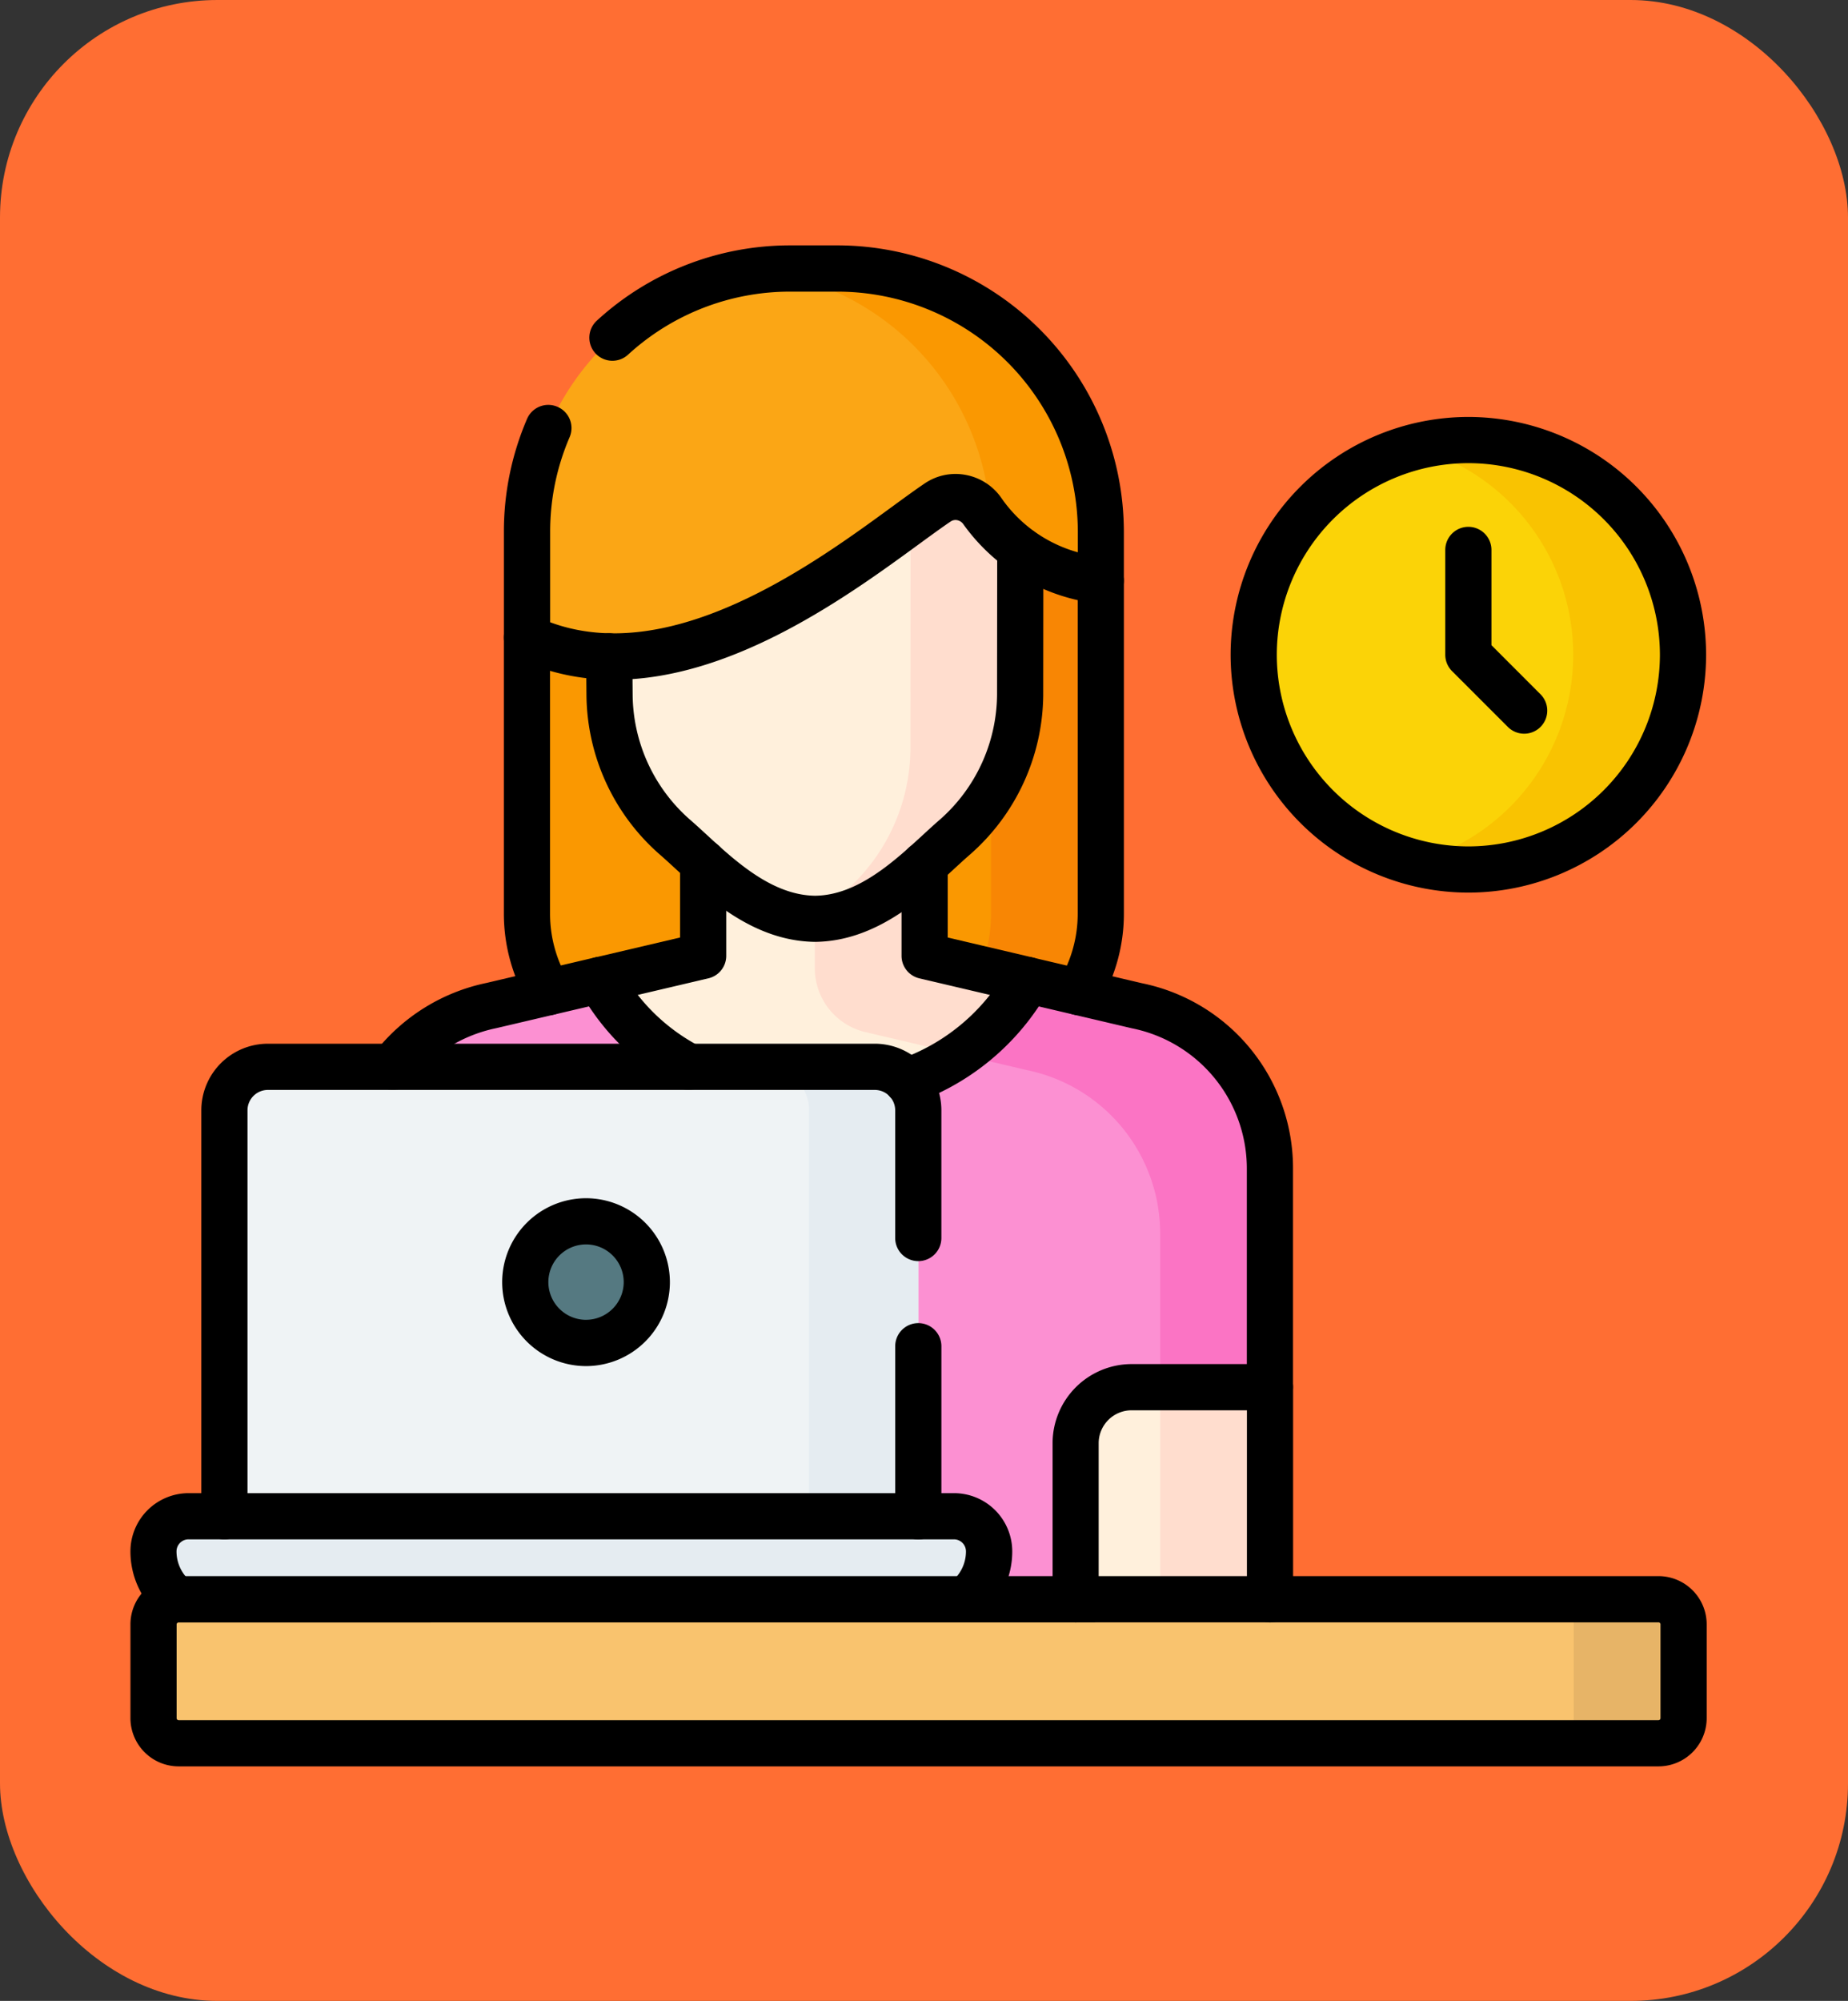 <svg xmlns="http://www.w3.org/2000/svg" xmlns:xlink="http://www.w3.org/1999/xlink" width="85" height="92" viewBox="0 0 85 92">
  <rect x="0" y="0" width="85" height="92" fill="#333333" stroke="none"/>
  <defs>
    <clipPath id="clip-path">
      <path id="path1509" d="M0-682.665H72.5v72.5H0Z" transform="translate(0 682.665)"/>
    </clipPath>
  </defs>
  <g id="Grupo_988197" data-name="Grupo 988197" transform="translate(-810 -3777)">
    <rect id="Rectángulo_338875" data-name="Rectángulo 338875" width="85" height="92" rx="10" transform="translate(810 3777)" fill="#ff6e33"/>
    <g id="g1503" transform="translate(816 4469.665)">
      <g id="g1505" transform="translate(0 -682.665)">
        <g id="g1507" clip-path="url(#clip-path)">
          <g id="g1513" transform="translate(18.238 11.126)">
            <path id="path1515" d="M0-45.227v15.51a7.031,7.031,0,0,0,7.031,7.031H19.363a7.031,7.031,0,0,0,7.031-7.031v-15.51A5.374,5.374,0,0,0,21.02-50.6H5.374A5.374,5.374,0,0,0,0-45.227" transform="translate(0 50.601)" fill="#fa9801"/>
          </g>
          <g id="g1517" transform="translate(32.551 11.126)">
            <path id="path1519" d="M-56.447,0h-.145a12.116,12.116,0,0,1,.468,3.334v17.55a7.031,7.031,0,0,1-7.03,7.031h5.05a7.031,7.031,0,0,0,7.031-7.031V5.374A5.374,5.374,0,0,0-56.447,0" transform="translate(63.155)" fill="#f88604"/>
          </g>
          <g id="g1521" transform="translate(10.455 50.193)">
            <path id="path1523" d="M-315.422,0h-33.711L-352.9,3.588V13.993h41.96V3.588Z" transform="translate(352.9)" fill="#fff0dc"/>
          </g>
          <g id="g1525" transform="translate(47.365 50.193)">
            <path id="path1527" d="M-4.788,0h-.569V13.993h5.05V3.587Z" transform="translate(5.357)" fill="#ffddce"/>
          </g>
          <g id="g1529" transform="translate(10.455 27.016)">
            <path id="path1531" d="M-301.569-77.638l-9.759-2.293v-6.932h-10.187v6.932l-9.759,2.293a7.671,7.671,0,0,0-6.128,7.546V-60.1h6.363a2.577,2.577,0,0,1,2.577,2.577v7.829h24.08v-7.829A2.577,2.577,0,0,1-301.8-60.1h6.363v-9.994a7.671,7.671,0,0,0-6.128-7.546" transform="translate(337.402 86.862)" fill="#fff0dc"/>
          </g>
          <g id="g1533" transform="translate(31.478 27.016)">
            <path id="path1535" d="M-124.641-77.638-134.4-79.93v-6.932h-5.051v7.5a3.019,3.019,0,0,0,2.329,2.939l7.431,1.746a7.671,7.671,0,0,1,6.128,7.546V-60.1h5.05v-9.994a7.671,7.671,0,0,0-6.128-7.546" transform="translate(139.45 86.862)" fill="#ffddce"/>
          </g>
          <g id="g1537" transform="translate(10.455 35.061)">
            <path id="path1539" d="M-301.569-9.928l-5.022-1.18a11.021,11.021,0,0,1-9.831,5.414,11.022,11.022,0,0,1-9.831-5.414l-5.022,1.18A7.671,7.671,0,0,0-337.4-2.382V7.612h6.363a2.577,2.577,0,0,1,2.577,2.577v7.829h24.08V10.188A2.577,2.577,0,0,1-301.8,7.612h6.363V-2.382a7.671,7.671,0,0,0-6.128-7.546" transform="translate(337.402 11.108)" fill="#fc90d2"/>
          </g>
          <g id="g1541" transform="translate(38.14 35.061)">
            <path id="path1543" d="M-68.574-9.929l-5.022-1.18a9.659,9.659,0,0,1-3.126,3.415l3.1.728A7.671,7.671,0,0,1-67.5.579V7.611h5.05V-2.383a7.671,7.671,0,0,0-6.128-7.546" transform="translate(76.722 11.109)" fill="#fb74c4"/>
          </g>
          <g id="g1545" transform="translate(21.932 9.479)">
            <path id="path1547" d="M-.888-105.146a8.79,8.79,0,0,0,2.98,6.492c1.517,1.306,3.649,3.747,6.465,3.779,2.816-.031,4.948-2.473,6.465-3.779A8.79,8.79,0,0,0,18-105.146l.014-12.493H-.993Z" transform="translate(0.993 117.64)" fill="#fff0dc"/>
          </g>
          <g id="g1549" transform="translate(31.486 9.479)">
            <path id="path1551" d="M-37.044,0l-.011,14.994a8.79,8.79,0,0,1-2.98,6.492c-.422.363-.892.815-1.411,1.278,2.814-.033,4.945-2.473,6.462-3.778A8.79,8.79,0,0,0-32,12.493L-31.99,0Z" transform="translate(41.445)" fill="#ffddce"/>
          </g>
          <g id="g1553" transform="translate(18.238 2.347)">
            <path id="path1555" d="M-222.131-120.781a7.816,7.816,0,0,1-5.433-3.17,1.49,1.49,0,0,0-2.076-.426c-3.235,2.18-11.649,9.591-18.885,6.21v-4.852a12.114,12.114,0,0,1,12.114-12.114h2.166a12.114,12.114,0,0,1,12.114,12.114Z" transform="translate(248.525 135.132)" fill="#fba615"/>
          </g>
          <g id="g1557" transform="translate(28.91 2.347)">
            <path id="path1559" d="M-30.369,0h-2.166a12.211,12.211,0,0,0-1.442.089,12.112,12.112,0,0,1,10.661,11.6,7.957,7.957,0,0,0,5.061,2.667V12.114A12.114,12.114,0,0,0-30.369,0" transform="translate(33.977)" fill="#fa9801"/>
          </g>
          <g id="g1561" transform="translate(51.665 10.233)">
            <path id="path1563" d="M-166.181-83.091a9.873,9.873,0,0,1-9.873,9.873,9.873,9.873,0,0,1-9.873-9.873,9.873,9.873,0,0,1,9.873-9.873,9.873,9.873,0,0,1,9.873,9.873" transform="translate(185.926 92.964)" fill="#fbd307"/>
          </g>
          <g id="g1565" transform="translate(59.012 10.233)">
            <path id="path1567" d="M-21.253,0a9.886,9.886,0,0,0-2.525.327,9.876,9.876,0,0,1,7.348,9.546,9.876,9.876,0,0,1-7.348,9.545,9.879,9.879,0,0,0,2.525.327A9.873,9.873,0,0,0-11.38,9.873,9.873,9.873,0,0,0-21.253,0" transform="translate(23.779)" fill="#f9c301"/>
          </g>
          <g id="g1569" transform="translate(60.476 14.223)">
            <path id="path1571" d="M-6.37-.488A1.059,1.059,0,0,1-7.121-.8L-9.689-3.367A1.062,1.062,0,0,1-10-4.118v-4.82A1.062,1.062,0,0,1-8.938-10,1.062,1.062,0,0,1-7.876-8.938v4.38L-5.619-2.3a1.062,1.062,0,0,1,0,1.5A1.059,1.059,0,0,1-6.37-.488Z" transform="translate(10 10)"/>
          </g>
          <g id="g1573" transform="translate(4.322 39.051)">
            <path id="path1575" d="M-268.6-188.066h-31.915v-20.347a2,2,0,0,1,2-2H-270.6a2,2,0,0,1,2,2Z" transform="translate(300.518 210.411)" fill="#eff3f5"/>
          </g>
          <g id="g1577" transform="translate(29.214 39.051)">
            <path id="path1579" d="M-42.286,0h-5.024a2,2,0,0,1,2,2V22.346h5.024V2a2,2,0,0,0-2-2" transform="translate(47.311)" fill="#e5ecf1"/>
          </g>
          <g id="g1581" transform="translate(1.062 59.718)">
            <path id="path1583" d="M-309.89,0H-345.1a1.614,1.614,0,0,0-1.614,1.614,2.853,2.853,0,0,0,2.853,2.853h32.729a2.853,2.853,0,0,0,2.853-2.853A1.614,1.614,0,0,0-309.89,0" transform="translate(346.711)" fill="#e5ecf1"/>
          </g>
          <g id="g1585" transform="translate(1.062 63.536)">
            <path id="path1587" d="M-582.571-55.694h-68.066a1.155,1.155,0,0,1-1.155-1.155v-4.308a1.155,1.155,0,0,1,1.155-1.155h68.066a1.155,1.155,0,0,1,1.155,1.155v4.308a1.155,1.155,0,0,1-1.155,1.155" transform="translate(651.792 62.312)" fill="#f9c36e"/>
          </g>
          <g id="g1589" transform="translate(65.233 63.536)">
            <path id="path1591" d="M-42.505,0h-3.9V5.463a1.155,1.155,0,0,1-1.155,1.155h5.05a1.155,1.155,0,0,0,1.155-1.155V1.155A1.155,1.155,0,0,0-42.505,0" transform="translate(47.556)" fill="#e7b467"/>
          </g>
          <g id="g1593" transform="translate(18.159 46.155)">
            <path id="path1595" d="M-47.048-23.524a2.8,2.8,0,0,1-2.8,2.8,2.8,2.8,0,0,1-2.8-2.8,2.8,2.8,0,0,1,2.8-2.8,2.8,2.8,0,0,1,2.8,2.8" transform="translate(52.639 26.319)" fill="#557981"/>
          </g>
          <g id="g1597" transform="translate(0 62.474)">
            <path id="path1599" d="M-591.509-63.57h-68.066a2.219,2.219,0,0,1-2.217-2.217V-70.1a2.219,2.219,0,0,1,2.217-2.217h68.066a2.219,2.219,0,0,1,2.217,2.217v4.308A2.219,2.219,0,0,1-591.509-63.57Zm-68.066-6.618a.093.093,0,0,0-.093.093v4.308a.093.093,0,0,0,.093.093h68.066a.093.093,0,0,0,.093-.093V-70.1a.093.093,0,0,0-.093-.093Z" transform="translate(661.792 72.312)"/>
          </g>
          <g id="g1601" transform="translate(17.097 45.093)">
            <path id="path1603" d="M-58.781-36.319a3.862,3.862,0,0,1,3.857,3.857A3.862,3.862,0,0,1-58.781-28.6a3.862,3.862,0,0,1-3.857-3.857A3.861,3.861,0,0,1-58.781-36.319Zm0,5.59a1.735,1.735,0,0,0,1.733-1.733,1.735,1.735,0,0,0-1.733-1.733,1.735,1.735,0,0,0-1.733,1.733A1.735,1.735,0,0,0-58.781-30.728Z" transform="translate(62.639 36.319)"/>
          </g>
          <g id="g1605" transform="translate(3.26 37.989)">
            <path id="path1607" d="M-309.456-61.334a1.062,1.062,0,0,1-1.062-1.062V-81.064a3.065,3.065,0,0,1,3.061-3.061h27.917a3.065,3.065,0,0,1,3.061,3.061v5.873a1.062,1.062,0,0,1-1.062,1.062,1.062,1.062,0,0,1-1.062-1.062v-5.873A.938.938,0,0,0-279.54-82h-27.917a.938.938,0,0,0-.937.937V-62.4A1.062,1.062,0,0,1-309.456-61.334Z" transform="translate(310.518 84.125)"/>
          </g>
          <g id="g1609" transform="translate(35.176 50.835)">
            <path id="path1611" d="M-8.938-73.7A1.062,1.062,0,0,1-10-74.764v-7.821a1.062,1.062,0,0,1,1.062-1.062,1.062,1.062,0,0,1,1.062,1.062v7.821A1.062,1.062,0,0,1-8.938-73.7Z" transform="translate(10 83.648)"/>
          </g>
          <g id="g1613" transform="translate(0 58.656)">
            <path id="path1615" d="M-360.012-40a1.058,1.058,0,0,1-.672-.24,3.9,3.9,0,0,1-1.436-3.03,2.679,2.679,0,0,1,2.676-2.676h35.207a2.679,2.679,0,0,1,2.676,2.676,3.9,3.9,0,0,1-1.426,3.022,1.062,1.062,0,0,1-1.5-.144,1.062,1.062,0,0,1,.144-1.495,1.787,1.787,0,0,0,.653-1.383.553.553,0,0,0-.552-.552h-35.207a.553.553,0,0,0-.552.552,1.786,1.786,0,0,0,.658,1.387,1.062,1.062,0,0,1,.149,1.495A1.06,1.06,0,0,1-360.012-40Z" transform="translate(362.12 45.944)"/>
          </g>
          <g id="g1617" transform="translate(34.662 33.999)">
            <path id="path1619" d="M-74.173-247.521a1.062,1.062,0,0,1-1.062-1.062v-7.178A3.643,3.643,0,0,1-71.6-259.4h5.3v-8.932a6.584,6.584,0,0,0-5.282-6.506l-4.288-1.007a11.442,11.442,0,0,1-5.69,4.438,1.062,1.062,0,0,1-1.365-.626,1.062,1.062,0,0,1,.626-1.365,9.148,9.148,0,0,0,4.974-4.159,1.062,1.062,0,0,1,1.18-.534l5.022,1.18a8.682,8.682,0,0,1,6.947,8.58v9.994a1.062,1.062,0,0,1-1.062,1.062H-71.6a1.516,1.516,0,0,0-1.515,1.515v7.178A1.062,1.062,0,0,1-74.173-247.521Z" transform="translate(82.987 278.12)"/>
          </g>
          <g id="g1621" transform="translate(11.004 33.999)">
            <path id="path1623" d="M-123.494-41.457a1.057,1.057,0,0,1-.5-.128,11.1,11.1,0,0,1-4.086-3.712l-4.261,1a6.686,6.686,0,0,0-3.922,2.43,1.062,1.062,0,0,1-1.491.184,1.062,1.062,0,0,1-.184-1.491,8.791,8.791,0,0,1,5.138-3.2l4.995-1.174a1.062,1.062,0,0,1,1.18.534,8.809,8.809,0,0,0,3.641,3.555,1.062,1.062,0,0,1,.429,1.439A1.062,1.062,0,0,1-123.494-41.457Z" transform="translate(138.167 47.571)"/>
          </g>
          <g id="g1625" transform="translate(35.466 28.688)">
            <path id="path1627" d="M-48.806-52.575a1.065,1.065,0,0,1-.244-.028l-4.737-1.113a1.062,1.062,0,0,1-.819-1.034v-4.2a1.062,1.062,0,0,1,1.062-1.062,1.062,1.062,0,0,1,1.062,1.062v3.357l3.918.92a1.062,1.062,0,0,1,.791,1.277A1.062,1.062,0,0,1-48.806-52.575Z" transform="translate(54.607 60.011)"/>
          </g>
          <g id="g1629" transform="translate(20.542 28.603)">
            <path id="path1631" d="M-53.549-2.48A1.062,1.062,0,0,1-54.582-3.3a1.062,1.062,0,0,1,.791-1.277l3.918-.92V-8.938A1.062,1.062,0,0,1-48.81-10a1.062,1.062,0,0,1,1.062,1.062v4.283a1.062,1.062,0,0,1-.819,1.034l-4.737,1.113A1.065,1.065,0,0,1-53.549-2.48Z" transform="translate(54.61 10)"/>
          </g>
          <g id="g1633" transform="translate(20.96 14.232)">
            <path id="path1635" d="M.534-36.933c-2.8-.031-4.9-1.961-6.432-3.37-.261-.24-.507-.467-.738-.666a9.854,9.854,0,0,1-3.349-7.274L-10-50.05a1.062,1.062,0,0,1,1.053-1.071,1.062,1.062,0,0,1,1.071,1.053l.015,1.793a7.72,7.72,0,0,0,2.611,5.7c.247.213.511.455.79.712,1.35,1.242,3.029,2.787,4.994,2.809,1.941-.022,3.62-1.567,4.97-2.809.279-.257.543-.5.79-.712A7.728,7.728,0,0,0,8.9-48.289l.007-6.657a1.062,1.062,0,0,1,1.063-1.061,1.062,1.062,0,0,1,1.061,1.063l-.007,6.679a9.865,9.865,0,0,1-3.349,7.3c-.231.2-.477.425-.738.666C5.41-38.894,3.313-36.964.534-36.933Z" transform="translate(10 56.007)"/>
          </g>
          <g id="g1637" transform="translate(17.176 1.285)">
            <path id="path1639" d="M-41.925-20a10.421,10.421,0,0,1-4.464-.976A1.062,1.062,0,0,1-47-21.941v-4.852a13.089,13.089,0,0,1,1.065-5.2,1.062,1.062,0,0,1,1.4-.556,1.062,1.062,0,0,1,.556,1.4,10.977,10.977,0,0,0-.893,4.36v4.146c5.617,2.077,12.154-2.7,15.724-5.309.579-.423,1.085-.792,1.506-1.076a2.519,2.519,0,0,1,1.909-.385,2.561,2.561,0,0,1,1.645,1.1,6.347,6.347,0,0,0,3.487,2.453v-.931A11.064,11.064,0,0,0-31.659-37.845h-2.166a11.021,11.021,0,0,0-7.466,2.9,1.062,1.062,0,0,1-1.5-.065,1.062,1.062,0,0,1,.065-1.5,13.139,13.139,0,0,1,8.9-3.462h2.166A13.191,13.191,0,0,1-18.484-26.793v2.238a1.062,1.062,0,0,1-.341.78,1.062,1.062,0,0,1-.8.279,8.859,8.859,0,0,1-6.232-3.64.451.451,0,0,0-.289-.2.4.4,0,0,0-.31.063c-.4.271-.886.625-1.439,1.029C-31.089-23.911-36.437-20-41.925-20Z" transform="translate(47.001 39.969)"/>
          </g>
          <g id="g1641" transform="translate(17.176 18.251)">
            <path id="path1643" d="M-7.941,8.429a1.061,1.061,0,0,1-.912-.516A8.083,8.083,0,0,1-10,3.76v-12.7A1.062,1.062,0,0,1-8.938-10,1.062,1.062,0,0,1-7.876-8.938V3.76a5.958,5.958,0,0,0,.845,3.061A1.062,1.062,0,0,1-7.4,8.278,1.057,1.057,0,0,1-7.941,8.429Z" transform="translate(10 10)"/>
          </g>
          <g id="g1645" transform="translate(42.574 15.636)">
            <path id="path1647" d="M-8.94-167.109a1.057,1.057,0,0,1-.545-.151,1.062,1.062,0,0,1-.365-1.457,5.958,5.958,0,0,0,.845-3.061v-15.313a1.062,1.062,0,0,1,1.062-1.062,1.062,1.062,0,0,1,1.062,1.062v15.313a8.083,8.083,0,0,1-1.147,4.153A1.062,1.062,0,0,1-8.94-167.109Z" transform="translate(10.001 188.153)"/>
          </g>
          <g id="g1649" transform="translate(51.353 52.719)">
            <path id="path1651" d="M-8.938-89.974A1.062,1.062,0,0,1-10-91.036v-9.755a1.062,1.062,0,0,1,1.062-1.062,1.062,1.062,0,0,1,1.062,1.062v9.755A1.062,1.062,0,0,1-8.938-89.974Z" transform="translate(10 101.853)"/>
          </g>
          <g id="g1653" transform="translate(50.603 9.171)">
            <path id="path1655" d="M-184.991-102.964a10.947,10.947,0,0,1,10.935,10.935,10.947,10.947,0,0,1-10.935,10.935,10.947,10.947,0,0,1-10.935-10.935A10.947,10.947,0,0,1-184.991-102.964Zm0,19.746a8.821,8.821,0,0,0,8.811-8.811,8.821,8.821,0,0,0-8.811-8.811,8.821,8.821,0,0,0-8.811,8.811A8.821,8.821,0,0,0-184.991-83.218Z" transform="translate(195.926 102.964)"/>
          </g>
        </g>
      </g>
    </g>
  </g>
</svg>

